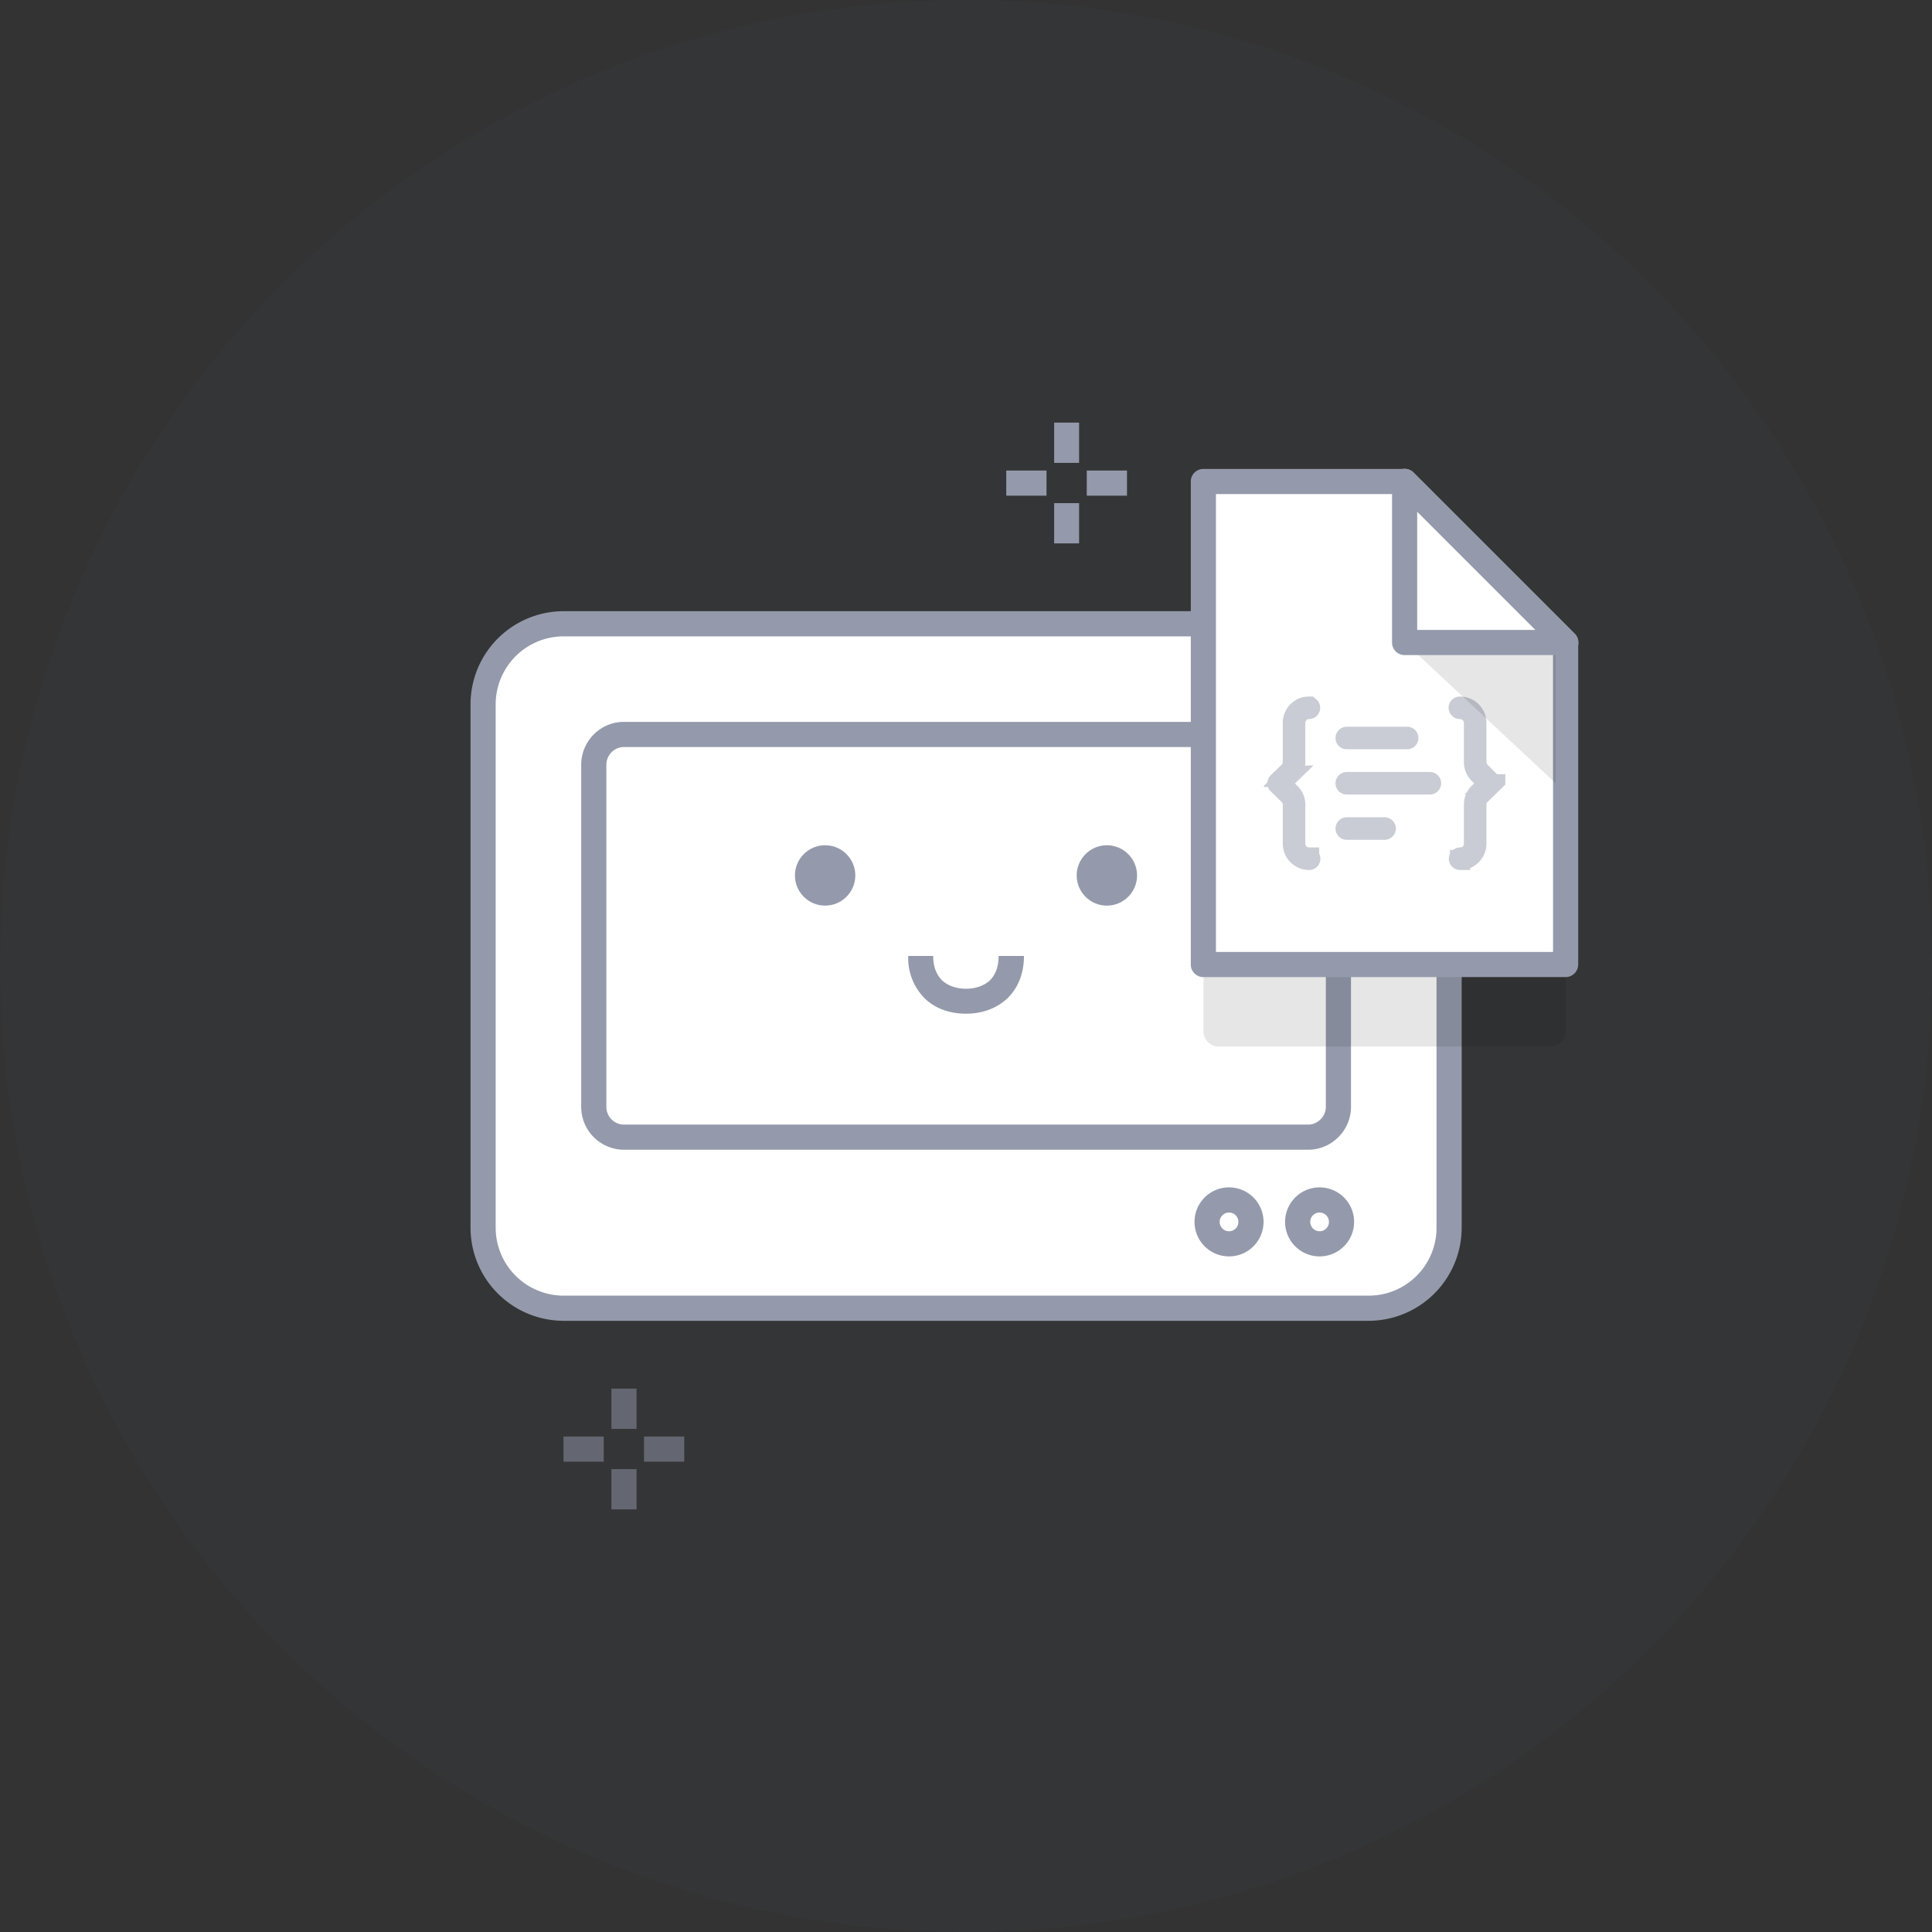<svg xmlns="http://www.w3.org/2000/svg" width="96" height="96" fill="none"><rect width="100%" height="100%" fill="#333333" stroke="none"/><g clip-path="url(#a)"><circle cx="48" cy="48" r="48" fill="#4C5773" fill-opacity=".05"/><path fill="#fff" d="M24 35a4 4 0 0 1 4-4h40a4 4 0 0 1 4 4v26a4 4 0 0 1-4 4H28a4 4 0 0 1-4-4V35Z"/><path fill="#949AAB" fill-rule="evenodd" d="M23.38 35A4.63 4.63 0 0 1 28 30.37h40A4.63 4.63 0 0 1 72.63 35v26A4.63 4.63 0 0 1 68 65.63H28A4.63 4.63 0 0 1 23.38 61V35ZM28 31.62A3.38 3.38 0 0 0 24.63 35v26A3.38 3.38 0 0 0 28 64.38h40A3.37 3.37 0 0 0 71.38 61V35A3.37 3.37 0 0 0 68 31.62H28Z" clip-rule="evenodd"/><path fill="#fff" d="M29.5 38c0-.83.67-1.5 1.5-1.5h34c.83 0 1.5.67 1.5 1.5v17c0 .83-.67 1.5-1.5 1.5H31a1.5 1.5 0 0 1-1.5-1.5V38Z"/><path fill="#949AAB" fill-rule="evenodd" d="M28.88 38c0-1.17.95-2.13 2.12-2.13h34c1.17 0 2.13.96 2.13 2.13v17c0 1.17-.96 2.13-2.13 2.13H31A2.13 2.13 0 0 1 28.88 55V38Zm2.12-.88c-.48 0-.87.4-.87.88v17c0 .48.39.88.87.88h34c.48 0 .88-.4.88-.88V38c0-.48-.4-.88-.88-.88H31ZM61.07 61.18a.46.46 0 1 0 0-.93.46.46 0 0 0 0 .93Zm0 1.25a1.71 1.71 0 1 0 0-3.43 1.71 1.71 0 0 0 0 3.43ZM65.57 61.18a.46.46 0 1 0 0-.93.46.46 0 0 0 0 .93Zm0 1.25a1.71 1.71 0 1 0 0-3.43 1.71 1.71 0 0 0 0 3.43Z" clip-rule="evenodd"/><circle cx="41" cy="43.5" r="1.5" fill="#949AAB"/><circle cx="55" cy="43.5" r="1.5" fill="#949AAB"/><path fill="#949AAB" fill-rule="evenodd" d="M46.83 48.73c.27.24.67.4 1.17.4.5 0 .9-.16 1.17-.4.26-.25.45-.63.45-1.23h1.26c0 .9-.31 1.63-.86 2.14-.55.5-1.27.73-2.02.73s-1.47-.22-2.02-.73a2.83 2.83 0 0 1-.85-2.14h1.24c0 .6.2.98.46 1.23Z" clip-rule="evenodd"/><path fill="#000" fill-opacity=".1" d="M69.49 28h-8.94a.75.75 0 0 0-.75.75v22.5c0 .41.34.75.75.75h16.5c.41 0 .75-.34.75-.75V36.31c0-.2-.08-.39-.22-.53l-7.56-7.56a.75.75 0 0 0-.53-.22Z"/><path fill="#fff" d="M69.8 23.92h-10v24h18v-16l-8-8Z"/><path fill="#949AAB" fill-rule="evenodd" d="M59.17 23.92c0-.34.28-.62.63-.62h10c.17 0 .32.06.44.18l8 8c.12.12.18.28.18.44v16c0 .35-.28.63-.62.63h-18a.62.62 0 0 1-.63-.63v-24Zm1.25.63V47.3h16.75V32.18l-7.63-7.63h-9.12Z" clip-rule="evenodd"/><g fill="#949AAB" stroke="#949AAB" clip-path="url(#b)" opacity=".5"><path d="m64 38.57-.36.35.35.36.13.13c.16.15.24.36.24.57v1.94c0 .38.3.69.69.69a.06.06 0 0 1 0 .12.81.81 0 0 1-.81-.8v-1.95a.69.69 0 0 0-.2-.48l-.54-.53a.06.06 0 0 1 0-.1l.54-.52c.12-.13.2-.3.2-.49v-1.94c0-.45.36-.81.8-.81a.06.06 0 0 1 0 .12c-.37 0-.68.31-.68.7v1.93c0 .22-.08.42-.24.58l-.13.13ZM66.86 41.17c0-.03.03-.06.06-.06h1.88a.06.06 0 0 1 0 .12h-1.88a.06.06 0 0 1-.06-.06ZM66.86 38.92c0-.03.03-.06.06-.06h4.13a.06.06 0 0 1 0 .12h-4.13a.06.06 0 0 1-.06-.06ZM66.86 36.67c0-.03.03-.06.06-.06h3a.06.06 0 0 1 0 .12h-3a.06.06 0 0 1-.06-.06ZM74.1 38.97l-.54.53c-.13.13-.2.3-.2.48v1.94c0 .45-.36.81-.81.81a.06.06 0 0 1 0-.12c.38 0 .69-.3.69-.69v-1.94c0-.21.08-.42.23-.57l.14-.13.35-.36-.35-.35-.14-.13a.81.81 0 0 1-.23-.58v-1.94c0-.38-.31-.69-.7-.69a.06.06 0 0 1 0-.12c.46 0 .82.36.82.81v1.94c0 .18.07.36.2.49l.53.53a.06.06 0 0 1 0 .09Z"/></g><path fill="#000" fill-opacity=".1" d="M77.3 31.92v7l-7.5-7h7.5Z"/><path fill="#fff" d="M69.8 31.92v-8l8 8h-8Z"/><path fill="#949AAB" fill-rule="evenodd" d="M69.56 23.34c.23-.1.5-.04.68.14l8 8a.62.62 0 0 1-.44 1.07h-8a.62.62 0 0 1-.63-.63v-8c0-.25.16-.48.39-.58Zm.86 2.1v5.86h5.87l-5.87-5.87ZM52.38 23v-2h1.24v2h-1.24ZM52 24.63h-2v-1.25h2v1.25ZM52.38 27v-2h1.24v2h-1.24ZM56 24.63h-2v-1.25h2v1.25Z" clip-rule="evenodd"/><g fill="#949AAB" fill-rule="evenodd" clip-rule="evenodd" opacity=".5"><path d="M30.38 71v-2h1.25v2h-1.25ZM30 72.63h-2v-1.25h2v1.25ZM30.38 75v-2h1.25v2h-1.25ZM34 72.63h-2v-1.25h2v1.25Z"/></g></g><defs><clipPath id="a"><path fill="#fff" d="M0 0h96v96H0z"/></clipPath><clipPath id="b"><path fill="#fff" d="M0 0h12v12H0z" transform="translate(62.8 32.92)"/></clipPath></defs></svg>